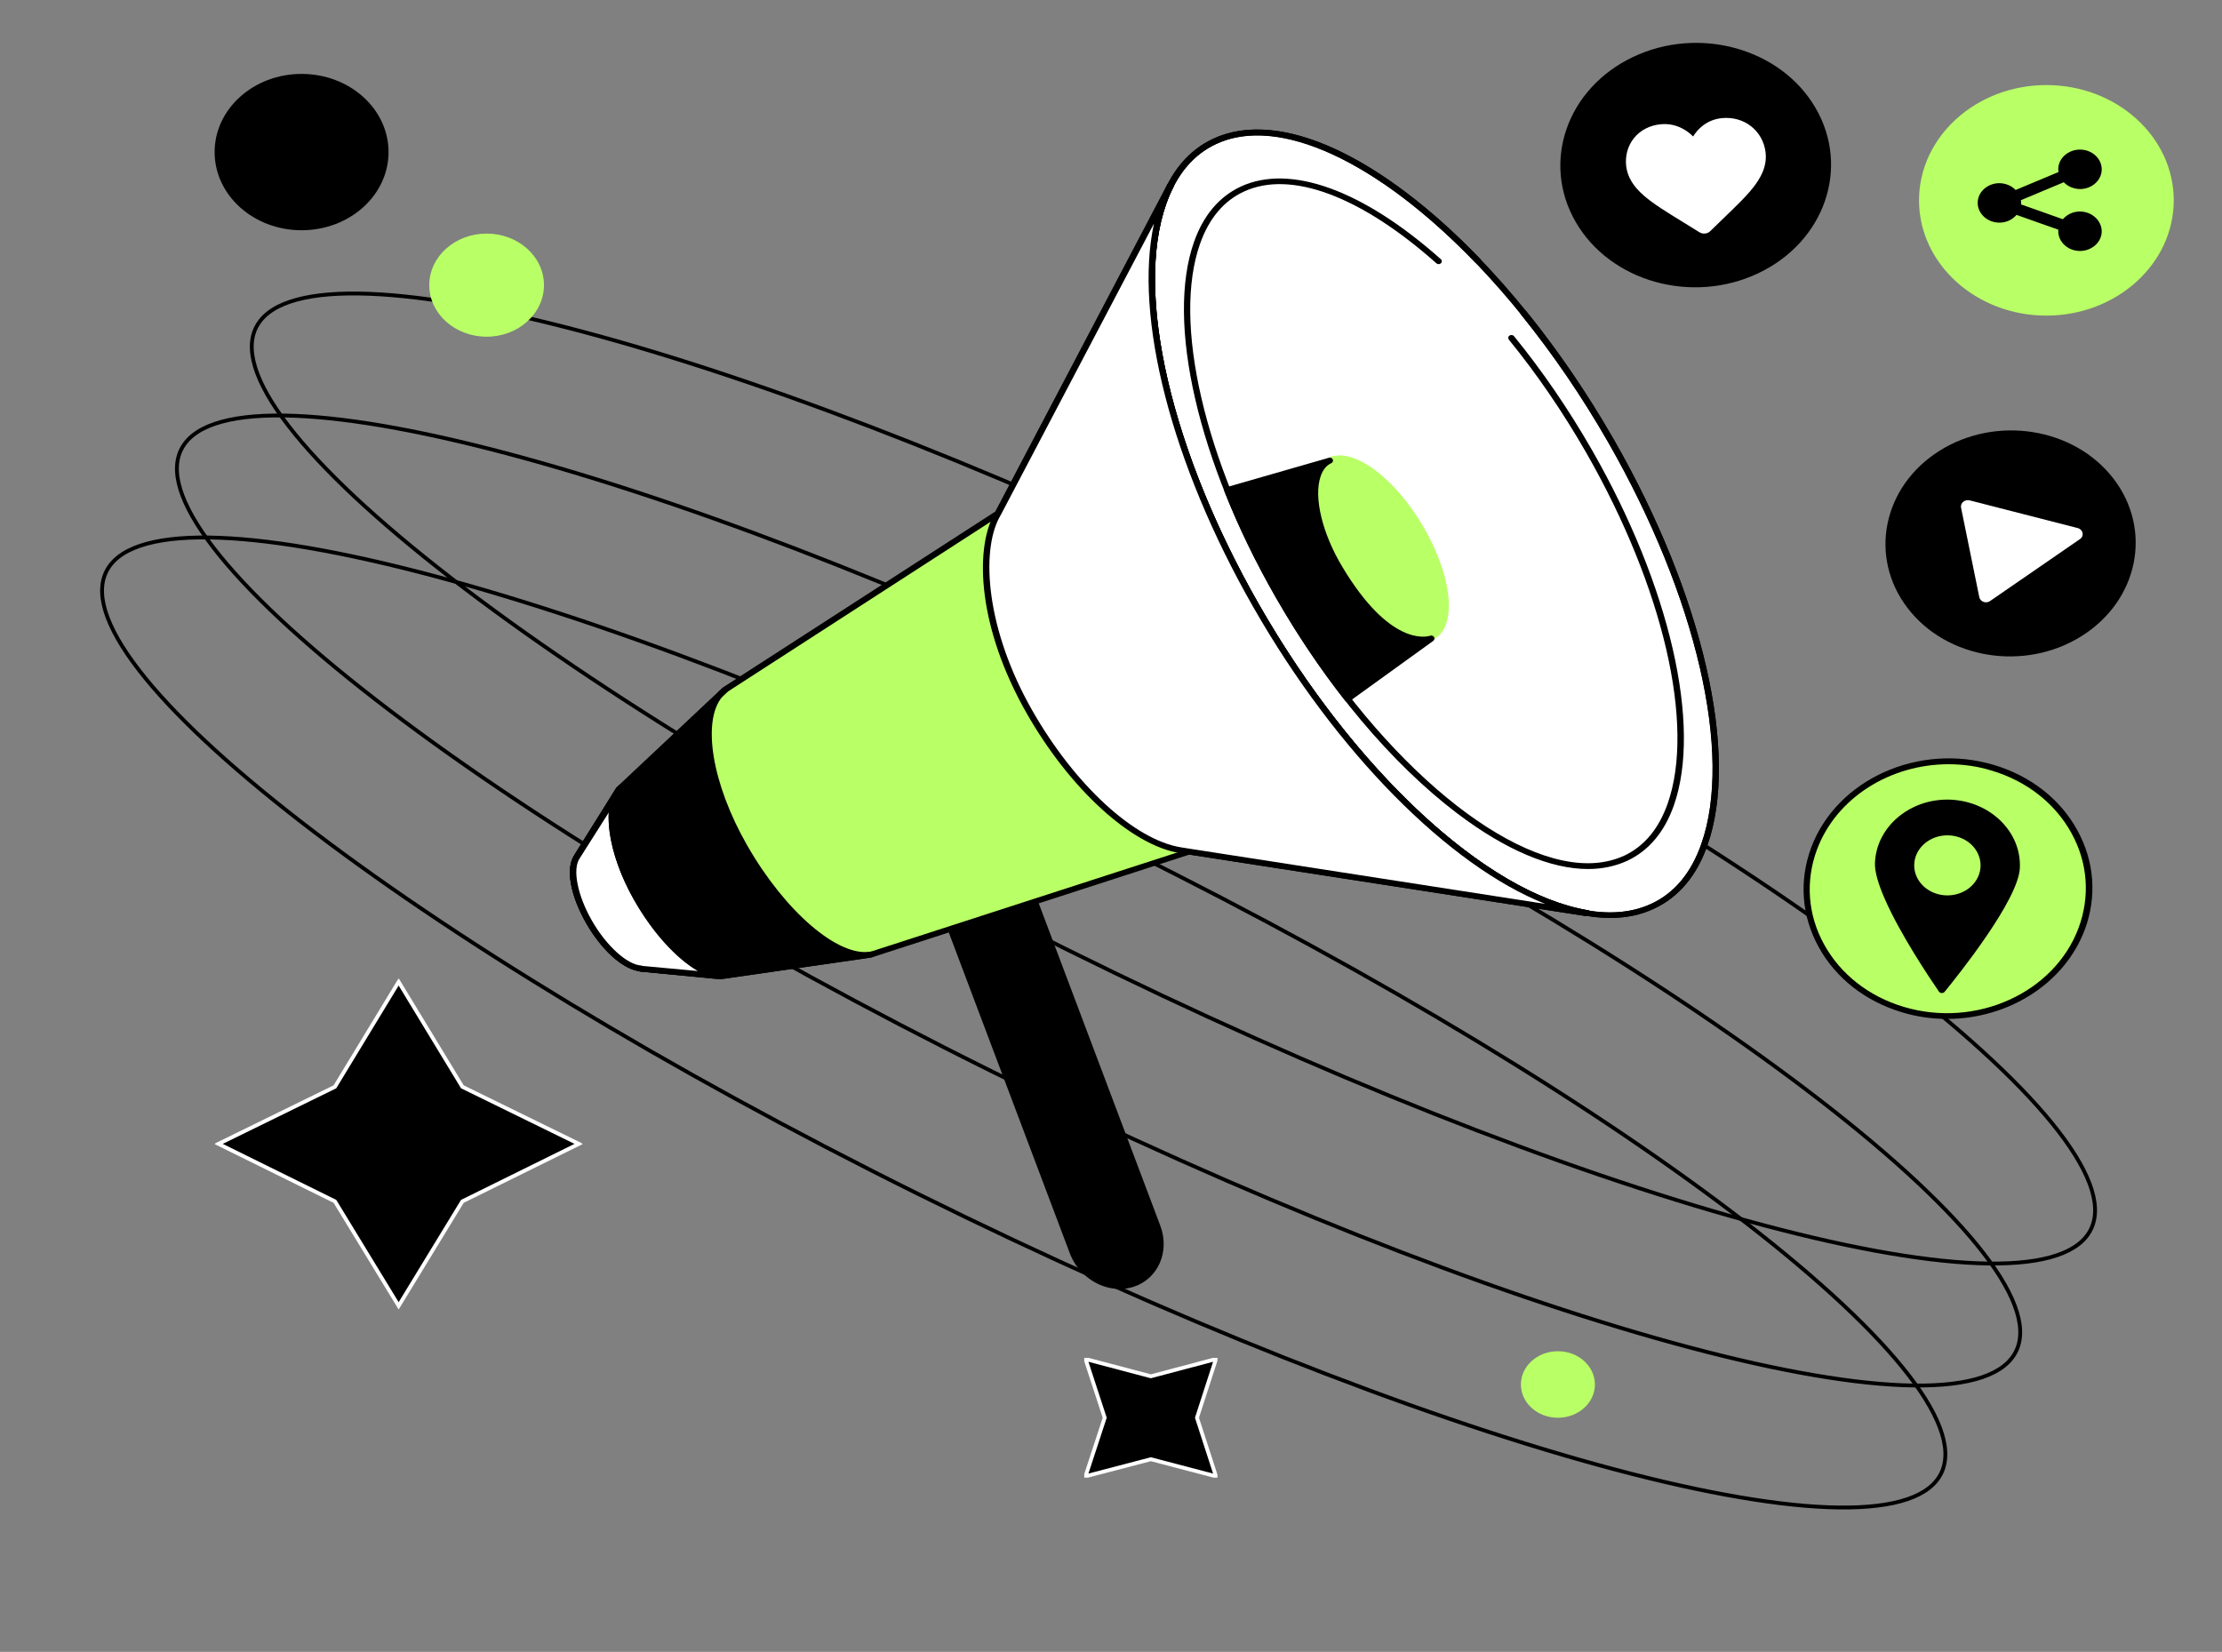 <svg width="581" height="432" viewBox="0 0 581 432" fill="none" xmlns="http://www.w3.org/2000/svg">
<rect x="0" y="0" width="581" height="432" fill="#808080" stroke="none"/>
<g clip-path="url(#clip0_505_2319)">
<path d="M300.917 359.927L317.947 355.416L312.978 370.771L317.947 386.082L300.917 381.614L283.838 386.082L288.855 370.771L283.838 355.416L300.917 359.927Z" fill="black" stroke="white" stroke-miterlimit="10"/>
</g>
<g clip-path="url(#clip1_505_2319)">
<path d="M120.897 284.223L151.353 299.142L120.897 314.181L104.236 341.502L87.576 314.181L57.12 299.142L87.576 284.223L104.236 256.782L120.897 284.223Z" fill="black" stroke="white" stroke-miterlimit="10"/>
</g>
<path d="M546.256 322.334C544.433 325.305 541.031 327.466 536.105 328.809C531.178 330.152 524.784 330.66 517.081 330.361C501.678 329.764 481.164 325.946 456.96 319.286C408.561 305.968 345.512 281.313 279.29 248.474C213.069 215.634 156.24 180.841 117.892 151.14C98.715 136.288 84.18 122.725 75.401 111.33C71.011 105.632 68.078 100.498 66.714 96.035C65.349 91.573 65.567 87.833 67.39 84.862C69.213 81.891 72.615 79.73 77.541 78.387C82.468 77.044 88.862 76.536 96.566 76.835C111.968 77.432 132.482 81.249 156.686 87.91C205.085 101.228 268.135 125.883 334.356 158.722C400.577 191.561 457.407 226.355 495.755 256.055C514.932 270.908 529.466 284.471 538.245 295.865C542.635 301.564 545.568 306.697 546.933 311.16C548.297 315.623 548.079 319.363 546.256 322.334Z" stroke="black"/>
<path d="M526.682 354.236C524.859 357.208 521.457 359.368 516.531 360.711C511.604 362.054 505.21 362.562 497.507 362.264C482.104 361.666 461.59 357.849 437.386 351.189C388.987 337.871 325.937 313.216 259.716 280.376C193.495 247.537 136.665 212.743 98.317 183.043C79.14 168.19 64.606 154.627 55.827 143.233C51.437 137.534 48.504 132.401 47.139 127.938C45.775 123.476 45.993 119.736 47.816 116.764C49.639 113.793 53.041 111.633 57.967 110.29C62.894 108.947 69.288 108.438 76.991 108.737C92.394 109.335 112.908 113.152 137.112 119.812C185.511 133.13 248.561 157.785 314.782 190.625C381.003 223.464 437.832 258.258 476.18 287.958C495.358 302.811 509.892 316.374 518.671 327.768C523.061 333.466 525.994 338.6 527.358 343.063C528.723 347.525 528.505 351.265 526.682 354.236Z" stroke="black"/>
<path d="M507.108 386.14C505.285 389.111 501.883 391.271 496.957 392.614C492.03 393.957 485.635 394.465 477.932 394.167C462.529 393.569 442.016 389.752 417.812 383.092C369.413 369.774 306.363 345.119 240.142 312.279C173.921 279.44 117.091 244.646 78.743 214.946C59.566 200.093 45.032 186.53 36.253 175.136C31.863 169.438 28.93 164.304 27.565 159.841C26.201 155.379 26.419 151.639 28.241 148.668C30.064 145.696 33.467 143.536 38.393 142.193C43.32 140.85 49.714 140.342 57.417 140.64C72.82 141.238 93.334 145.055 117.537 151.715C165.936 165.033 228.986 189.688 295.208 222.528C361.429 255.367 418.258 290.161 456.606 319.861C475.783 334.714 490.318 348.277 499.097 359.671C503.487 365.369 506.42 370.503 507.784 374.966C509.149 379.428 508.931 383.168 507.108 386.14Z" stroke="black"/>
<ellipse cx="127.238" cy="74.569" rx="14.998" ry="13.483" fill="#B9FF66"/>
<ellipse cx="407.354" cy="362.072" rx="9.676" ry="8.699" fill="#B9FF66"/>
<ellipse cx="78.858" cy="39.773" rx="22.738" ry="20.443" fill="black"/>
<path d="M296.058 335.844C289.958 337.731 282.987 333.993 280.563 327.511L242.828 227.471L264.878 220.646L302.65 320.823C305.075 327.236 302.12 333.958 296.058 335.844Z" fill="black"/>
<path d="M292.761 337.079C290.981 337.079 289.162 336.702 287.42 335.913C283.896 334.335 281.093 331.386 279.729 327.75L241.994 227.711C241.842 227.334 242.07 226.888 242.524 226.751L264.574 219.926C264.801 219.857 265.029 219.857 265.218 219.96C265.408 220.063 265.559 220.2 265.635 220.406L303.407 320.583C305.946 327.373 302.763 334.541 296.285 336.564C295.186 336.907 293.974 337.079 292.761 337.079ZM243.888 227.951L281.358 327.27C282.57 330.528 285.071 333.203 288.177 334.575C290.678 335.673 293.368 335.878 295.792 335.124C301.399 333.375 304.127 327.065 301.854 321.063L264.347 221.606L243.888 227.951Z" fill="black"/>
<path d="M260.972 134.29L189.633 180.349L161.862 206.448L150.951 223.904L150.913 224.041C148.754 227.059 150.004 234.021 154.058 241.12C158.036 248.116 163.643 252.986 167.583 253.261L167.469 253.329L188.42 255.387L227.633 249.728L310.868 222.772L414.335 238.822L415.055 238.857C389.065 234.467 353.983 203.018 328.485 158.537C303.026 114.09 294.918 70.158 306.095 48.483H306.057L261.541 133.193L260.972 134.29Z" fill="#B9FF66"/>
<path d="M432.25 236.921C457.821 224.9 452.877 170.403 421.206 115.199C389.536 59.995 343.133 24.989 317.562 37.01C291.991 49.031 296.936 103.527 328.606 158.731C360.276 213.935 406.68 248.942 432.25 236.921Z" fill="white"/>
<path d="M421.005 240.057C409.866 240.057 396.455 234.433 382.02 223.493C362.357 208.608 343.073 185.665 327.729 158.846C304.505 118.24 294.92 76.606 303.33 52.77C306.134 44.814 310.832 39.258 317.235 36.274C329.964 30.376 347.885 35.383 367.737 50.404C387.4 65.288 406.684 88.232 422.028 115.051C445.29 155.656 454.875 197.291 446.426 221.126C443.623 229.083 438.925 234.639 432.522 237.622C429.075 239.268 425.21 240.057 421.005 240.057ZM328.828 35.383C324.926 35.383 321.289 36.103 318.03 37.646C312.006 40.424 307.612 45.706 304.96 53.285C296.663 76.777 306.21 117.966 329.245 158.229C360.614 212.998 406.608 248.048 431.802 236.353C437.826 233.575 442.221 228.294 444.873 220.715C453.17 197.222 443.623 156.034 420.588 115.771C393.272 68.1 354.931 35.383 328.828 35.383Z" fill="black"/>
<path d="M421.005 240.057C409.866 240.057 396.455 234.433 382.02 223.493C362.357 208.608 343.073 185.665 327.729 158.846C304.505 118.24 294.92 76.606 303.33 52.77C306.134 44.814 310.832 39.258 317.235 36.275C325.759 32.296 336.898 33.291 349.438 39.121C361.448 44.711 374.443 54.623 387.097 67.758C387.4 68.066 387.362 68.546 387.021 68.821C386.68 69.095 386.15 69.061 385.847 68.752C360.16 42.07 334.17 30.136 318.03 37.646C312.006 40.424 307.612 45.706 304.96 53.285C296.663 76.777 306.21 117.966 329.245 158.229C356.523 205.865 394.901 238.617 420.967 238.617C424.869 238.617 428.506 237.897 431.765 236.353C437.788 233.575 442.183 228.294 444.835 220.715C453.132 197.222 443.585 156.034 420.55 115.771C413.693 103.768 405.964 92.484 397.667 82.23C397.402 81.887 397.478 81.407 397.856 81.167C398.235 80.927 398.766 80.996 399.031 81.338C407.404 91.661 415.133 103.013 422.066 115.085C445.29 155.656 454.875 197.291 446.426 221.126C443.623 229.083 438.925 234.639 432.522 237.622C429.075 239.268 425.21 240.057 421.005 240.057Z" fill="black"/>
<path d="M374.231 166.647C380.155 163.863 379.015 151.248 371.686 138.473C364.357 125.697 353.613 117.598 347.689 120.383C341.765 123.168 342.904 135.782 350.234 148.557C357.563 161.333 368.307 169.432 374.231 166.647Z" fill="#B9FF66"/>
<path d="M371.638 167.969C365.121 167.969 356.028 160.355 349.474 148.866C344.019 139.332 341.783 129.524 343.791 123.865C344.511 121.876 345.686 120.47 347.315 119.715C353.755 116.731 364.78 124.859 372.433 138.2C377.889 147.734 380.124 157.543 378.116 163.202C377.396 165.191 376.222 166.597 374.593 167.351C373.683 167.763 372.698 167.969 371.638 167.969ZM350.27 120.572C349.474 120.572 348.716 120.71 348.072 121.018C346.822 121.601 345.913 122.699 345.345 124.311C343.488 129.592 345.648 138.989 350.914 148.18C357.885 160.355 368.379 168.552 373.797 166.014C375.047 165.431 375.957 164.333 376.525 162.721C378.381 157.406 376.184 148.043 370.956 138.852C364.818 128.186 356.029 120.572 350.27 120.572Z" fill="#B9FF66"/>
<path d="M415.246 227.265C405.471 227.265 393.726 222.326 381.072 212.758C363.872 199.726 346.975 179.629 333.563 156.171C313.218 120.641 304.845 84.185 312.195 63.299C314.658 56.303 318.787 51.433 324.432 48.792C337.39 42.79 356.446 49.718 376.753 67.792C377.094 68.1 377.094 68.546 376.753 68.855C376.412 69.163 375.92 69.163 375.579 68.855C355.802 51.261 337.427 44.402 325.19 50.13C319.962 52.565 316.135 57.126 313.786 63.745C306.55 84.253 314.885 120.263 335.041 155.485C358.871 197.154 392.4 225.756 415.208 225.756C418.617 225.756 421.762 225.104 424.641 223.801C429.87 221.366 433.696 216.805 436.045 210.186C443.281 189.677 434.946 153.667 414.791 118.446C408.691 107.814 401.872 97.834 394.522 88.815C394.257 88.472 394.332 87.992 394.711 87.751C395.09 87.511 395.621 87.58 395.886 87.923C403.311 97.046 410.169 107.06 416.306 117.76C436.651 153.29 445.024 189.746 437.674 210.632C435.212 217.628 431.082 222.498 425.437 225.139C422.33 226.545 418.921 227.265 415.246 227.265Z" fill="black"/>
<path d="M188.46 256.107C188.422 256.107 188.384 256.107 188.384 256.107L167.433 254.05C167.319 254.05 167.205 254.015 167.092 253.947C162.773 253.33 157.317 248.391 153.339 241.463C149.096 234.158 147.846 227.025 150.157 223.664L150.195 223.561L161.106 206.071C161.144 206.002 161.182 205.968 161.219 205.933L188.99 179.835C189.028 179.8 189.066 179.766 189.104 179.732L260.254 133.776L305.263 48.141C305.376 47.969 305.528 47.832 305.755 47.763C305.982 47.695 306.21 47.695 306.399 47.798C306.816 47.969 307.005 48.415 306.816 48.792C295.412 70.913 304.429 114.879 329.207 158.16C354.022 201.509 388.612 233.61 415.246 238.034C415.663 238.102 415.966 238.445 415.928 238.857C415.89 239.234 415.511 239.509 415.095 239.543L414.375 239.509C414.337 239.509 414.299 239.509 414.261 239.509L310.983 223.493L227.937 250.38C227.899 250.38 227.823 250.414 227.785 250.414L188.573 256.073C188.535 256.107 188.498 256.107 188.46 256.107ZM168.039 252.609L188.46 254.598L227.482 248.94L310.68 222.018C310.832 221.984 310.946 221.949 311.097 221.984L404.07 236.388C378.951 226.408 349.589 196.948 327.805 158.88C306.172 121.087 296.511 82.71 301.815 58.464L261.731 134.599C261.656 134.702 261.58 134.805 261.466 134.874L190.202 180.932L162.545 206.894L151.634 224.384C151.634 224.419 151.596 224.453 151.596 224.453C149.626 227.231 150.952 234.09 154.779 240.777C158.53 247.328 163.947 252.266 167.66 252.506C167.812 252.506 167.925 252.541 168.039 252.609Z" fill="black"/>
<path d="M261.087 134.016L306.058 48.449H306.096C294.92 70.124 303.065 114.056 328.487 158.503C353.984 203.018 389.067 234.467 415.132 238.788L414.412 238.754L311.097 222.738L308.71 222.361C296.7 220.44 280.674 206.311 269.195 186.145C257.412 165.465 255.328 144.853 260.557 135.045L261.087 134.016Z" fill="white"/>
<path d="M415.132 239.543C415.094 239.543 415.132 239.543 415.132 239.543L414.374 239.508C414.336 239.508 414.298 239.508 414.26 239.508L310.945 223.493L308.558 223.115C295.866 221.092 279.764 206.379 268.437 186.522C255.593 163.956 254.949 143.859 259.798 134.736L260.367 133.707L305.338 48.175C305.451 48.003 305.603 47.866 305.83 47.798C306.057 47.729 306.285 47.729 306.474 47.832C306.891 48.003 307.08 48.449 306.891 48.826C295.487 70.947 304.504 114.914 329.282 158.194C354.097 201.544 388.687 233.644 415.321 238.068C415.738 238.137 416.041 238.48 416.003 238.891C415.889 239.234 415.548 239.543 415.132 239.543ZM301.738 58.463L261.844 134.359L261.276 135.388C256.464 144.442 257.866 164.676 269.914 185.802C281.015 205.282 296.662 219.686 308.861 221.606L311.248 221.984L404.031 236.388C378.913 226.408 349.551 196.948 327.766 158.88C306.133 121.087 296.472 82.71 301.738 58.463Z" fill="black"/>
<path d="M187.322 256.005C187.285 256.005 187.247 256.005 187.247 256.005L167.394 254.084C167.281 254.084 167.167 254.05 167.053 253.981C162.734 253.364 157.279 248.425 153.301 241.498C149.095 234.159 147.845 227.025 150.156 223.664L150.194 223.561L161.105 206.071C161.333 205.693 161.825 205.591 162.242 205.796C162.659 206.002 162.772 206.448 162.545 206.825L151.634 224.384C151.634 224.419 151.596 224.453 151.596 224.453C149.626 227.231 150.952 234.09 154.778 240.778C158.529 247.328 163.947 252.266 167.66 252.507C167.773 252.507 167.925 252.541 168.001 252.609L187.398 254.496C187.853 254.53 188.194 254.907 188.118 255.319C188.08 255.696 187.739 256.005 187.322 256.005Z" fill="black"/>
<path d="M188.648 255.25C182.207 254.838 173.19 246.573 166.636 235.153C159.703 223.047 158.074 210.529 162.317 206.071L150.989 223.904L150.913 224.041C148.754 227.059 150.004 234.021 154.058 241.12C158.036 248.117 163.643 252.987 167.583 253.261L167.469 253.33L188.648 255.25Z" fill="white"/>
<path d="M188.648 256.004C188.611 256.004 188.611 256.004 188.573 256.004C188.421 256.004 188.232 255.97 188.08 255.97L167.394 254.084C167.281 254.084 167.167 254.05 167.053 253.981C162.734 253.364 157.279 248.425 153.301 241.498C149.095 234.158 147.845 227.025 150.156 223.664L150.194 223.561L160.158 207.854C160.537 206.962 161.029 206.173 161.636 205.522C161.901 205.213 162.393 205.179 162.734 205.385C163.075 205.625 163.189 206.036 162.962 206.379L161.56 208.54C159.325 213.993 161.522 224.693 167.281 234.707C173.532 245.647 182.056 253.638 188.156 254.358L188.611 254.393C189.065 254.427 189.406 254.804 189.368 255.216C189.406 255.696 189.065 256.004 188.648 256.004ZM168.001 252.609L182.473 253.947C176.904 250.723 170.766 244.07 165.879 235.496C161.143 227.231 158.794 218.657 159.173 212.484L151.634 224.384C151.634 224.418 151.596 224.453 151.596 224.453C149.626 227.231 150.952 234.09 154.778 240.777C158.529 247.328 163.947 252.266 167.66 252.506C167.773 252.506 167.925 252.541 168.001 252.609Z" fill="black"/>
<path d="M226.23 249.866L227.897 249.557C218.88 251.272 204.635 238.925 194.595 221.4C184.328 203.498 182.396 185.63 189.67 180.349L188.723 181.206L162.392 205.967C158.073 210.357 159.664 222.944 166.635 235.119C173.341 246.848 182.85 255.216 189.329 255.181L226.23 249.866Z" fill="black"/>
<path d="M189.292 255.97C182.397 255.97 172.811 247.568 165.878 235.496C158.832 223.15 157.051 210.255 161.749 205.488L187.587 181.206C188.042 180.658 188.572 180.178 189.14 179.766C189.481 179.526 189.974 179.56 190.277 179.835C190.58 180.143 190.58 180.589 190.277 180.863L188.799 182.27C183.533 188.648 186.147 204.973 195.354 221.058C205.28 238.411 219.146 250.311 227.633 248.871L227.746 248.837C228.201 248.768 228.618 249.008 228.731 249.42C228.807 249.831 228.542 250.209 228.087 250.311C228.049 250.311 228.012 250.311 227.974 250.346L226.42 250.62H226.382L189.481 255.936C189.406 255.936 189.33 255.97 189.292 255.97ZM185.39 185.459L162.999 206.516C158.832 210.769 160.726 223.184 167.394 234.81C173.91 246.196 183.117 254.427 189.292 254.461L221.874 249.763C213.084 246.951 202.249 236.353 193.876 221.778C185.92 207.888 182.851 193.759 185.39 185.459Z" fill="black"/>
<path d="M347.694 120.366C341.746 123.11 342.618 135.833 350.195 148.523C362.887 169.751 373.002 167.248 374.177 166.871C374.215 166.871 374.215 166.905 374.177 166.905L352.392 182.784C345.99 174.656 339.89 165.602 334.283 155.828C328.941 146.465 324.432 137.137 320.871 128.083L347.694 120.366Z" fill="black"/>
<path d="M352.392 183.538C352.354 183.538 352.317 183.538 352.279 183.538C352.051 183.504 351.862 183.401 351.71 183.23C345.156 174.896 339.056 165.773 333.563 156.205C328.297 147.014 323.75 137.651 320.113 128.391C320.038 128.186 320.038 127.98 320.151 127.808C320.265 127.637 320.416 127.5 320.644 127.431L347.467 119.715C347.884 119.612 348.339 119.783 348.49 120.161C348.642 120.538 348.49 120.949 348.111 121.121C346.823 121.704 345.876 122.87 345.308 124.585C343.451 129.969 345.724 139.503 350.991 148.248C363.379 168.963 372.927 166.596 373.95 166.253C374.328 166.116 374.783 166.288 374.972 166.596C375.162 166.905 375.086 167.351 374.783 167.591L352.923 183.367C352.771 183.47 352.582 183.538 352.392 183.538ZM321.97 128.563C325.569 137.514 329.964 146.568 335.04 155.485C340.345 164.744 346.255 173.558 352.582 181.686L371.487 167.9C367.168 167.728 359.022 164.813 349.475 148.866C343.944 139.64 341.671 129.9 343.679 124.036C343.944 123.281 344.247 122.63 344.626 122.012L321.97 128.563Z" fill="black"/>
<path d="M459.783 71.441C477.103 63.208 483.802 43.878 474.746 28.267C465.689 12.655 444.307 6.674 426.987 14.908C409.668 23.141 402.969 42.471 412.025 58.082C421.081 73.693 442.463 79.674 459.783 71.441Z" fill="black"/>
<path d="M427.254 36.103C428.921 34.045 431.384 32.776 434.187 32.502C436.309 32.296 438.279 32.708 440.136 33.737C441.083 34.251 441.916 34.903 442.712 35.691C443.28 34.766 443.962 33.942 444.758 33.257C446.311 31.885 448.167 31.096 450.251 30.89C453.055 30.616 455.782 31.37 457.904 33.051C459.988 34.697 461.314 37.097 461.655 39.807C461.996 42.585 461.162 45.26 459.041 48.209C457.146 50.85 454.267 53.594 450.933 56.817C449.796 57.915 448.508 59.149 447.182 60.453C446.841 60.796 446.349 61.036 445.818 61.07C445.288 61.139 444.795 61.001 444.341 60.727C442.712 59.698 441.158 58.738 439.795 57.915C435.779 55.446 432.293 53.319 429.793 51.124C426.989 48.689 425.549 46.22 425.208 43.442C424.905 40.733 425.625 38.126 427.254 36.103Z" fill="white"/>
<path d="M558.043 73.188C570.723 61.71 570.723 43.101 558.043 31.623C545.364 20.145 524.806 20.145 512.126 31.623C499.447 43.101 499.447 61.71 512.126 73.188C524.806 84.666 545.364 84.666 558.043 73.188Z" fill="#B9FF66"/>
<path d="M535.079 82.539C516.742 82.539 501.777 69.027 501.777 52.394C501.777 35.795 516.704 22.248 535.079 22.248C553.454 22.248 568.381 35.76 568.381 52.394C568.381 68.993 553.454 82.539 535.079 82.539ZM535.079 23.757C517.652 23.757 503.444 36.584 503.444 52.394C503.444 68.169 517.614 81.03 535.079 81.03C552.507 81.03 566.714 68.204 566.714 52.394C566.714 36.618 552.545 23.757 535.079 23.757Z" fill="#B9FF66"/>
<path d="M543.867 55.309C542.048 55.309 540.457 56.097 539.396 57.332L528.447 53.456C528.447 53.319 528.485 53.217 528.485 53.079C528.485 52.839 528.447 52.599 528.409 52.359L539.624 47.661C540.646 48.724 542.162 49.41 543.867 49.444C546.973 49.444 549.55 47.146 549.55 44.3C549.55 41.453 547.011 39.121 543.867 39.121C540.76 39.121 538.184 41.419 538.184 44.265C538.184 44.505 538.222 44.745 538.26 44.986L527.045 49.684C526.022 48.621 524.507 47.935 522.802 47.901C519.695 47.901 517.119 50.199 517.119 53.045C517.119 55.892 519.658 58.224 522.802 58.224C524.621 58.224 526.212 57.435 527.273 56.2L538.222 60.075C538.222 60.213 538.184 60.316 538.184 60.453C538.184 63.299 540.722 65.631 543.867 65.631C546.973 65.631 549.55 63.334 549.55 60.487C549.512 57.641 546.973 55.343 543.867 55.309Z" fill="black"/>
<path d="M544.297 166.344C559.166 157.002 562.901 138.581 552.641 125.2C542.38 111.818 522.009 108.544 507.141 117.886C492.272 127.228 488.537 145.649 498.797 159.03C509.058 172.412 529.429 175.686 544.297 166.344Z" fill="black"/>
<path d="M517.538 156.171L512.764 132.747C512.537 131.547 513.749 130.552 515.037 130.861L543.262 138.097C544.702 138.474 545.043 140.155 543.868 140.978L520.379 157.165C519.356 157.92 517.803 157.405 517.538 156.171Z" fill="white"/>
<path d="M525.399 262.292C543.76 254.201 551.443 234.251 542.559 217.732C533.676 201.213 511.59 194.381 493.228 202.473C474.867 210.564 467.184 230.515 476.068 247.033C484.951 263.552 507.038 270.384 525.399 262.292Z" fill="#B9FF66"/>
<path d="M509.126 266.465C505.186 266.465 501.17 265.916 497.268 264.716C487.721 261.835 479.992 255.799 475.521 247.637C471.051 239.509 470.369 230.283 473.589 221.641C480.257 203.842 501.701 194.136 521.439 200.069C530.987 202.95 538.715 208.986 543.186 217.148C547.657 225.276 548.338 234.502 545.118 243.144C539.738 257.411 524.925 266.465 509.126 266.465ZM509.505 199.863C494.389 199.863 480.219 208.506 475.105 222.155C472.036 230.42 472.68 239.234 476.961 246.985C481.242 254.77 488.63 260.566 497.76 263.31C516.628 268.968 537.124 259.709 543.489 242.698C546.558 234.433 545.914 225.619 541.633 217.868C537.352 210.083 529.964 204.287 520.833 201.544C517.082 200.378 513.256 199.863 509.505 199.863Z" fill="black"/>
<path d="M528.147 226.991C527.768 235.325 512.197 254.804 508.484 259.366C508.105 259.846 507.309 259.811 506.968 259.297C504.619 255.868 496.853 244.344 492.799 235.016C491.17 231.312 490.147 227.951 490.261 225.585C490.677 216.119 499.505 208.746 509.961 209.123C520.418 209.569 528.563 217.525 528.147 226.991Z" fill="black"/>
<path d="M515.332 231.864C518.72 228.797 518.72 223.824 515.332 220.757C511.944 217.69 506.451 217.69 503.062 220.757C499.674 223.824 499.674 228.797 503.062 231.864C506.451 234.931 511.944 234.931 515.332 231.864Z" fill="#B9FF66"/>
<defs>
<clipPath id="clip0_505_2319">
<rect width="34.833" height="31.317" fill="white" transform="translate(283.502 355.112)"/>
</clipPath>
<clipPath id="clip1_505_2319">
<rect width="64.703" height="64.703" fill="white" transform="matrix(0.744 0.669 -0.744 0.669 104.236 255.943)"/>
</clipPath>
</defs>
</svg>
